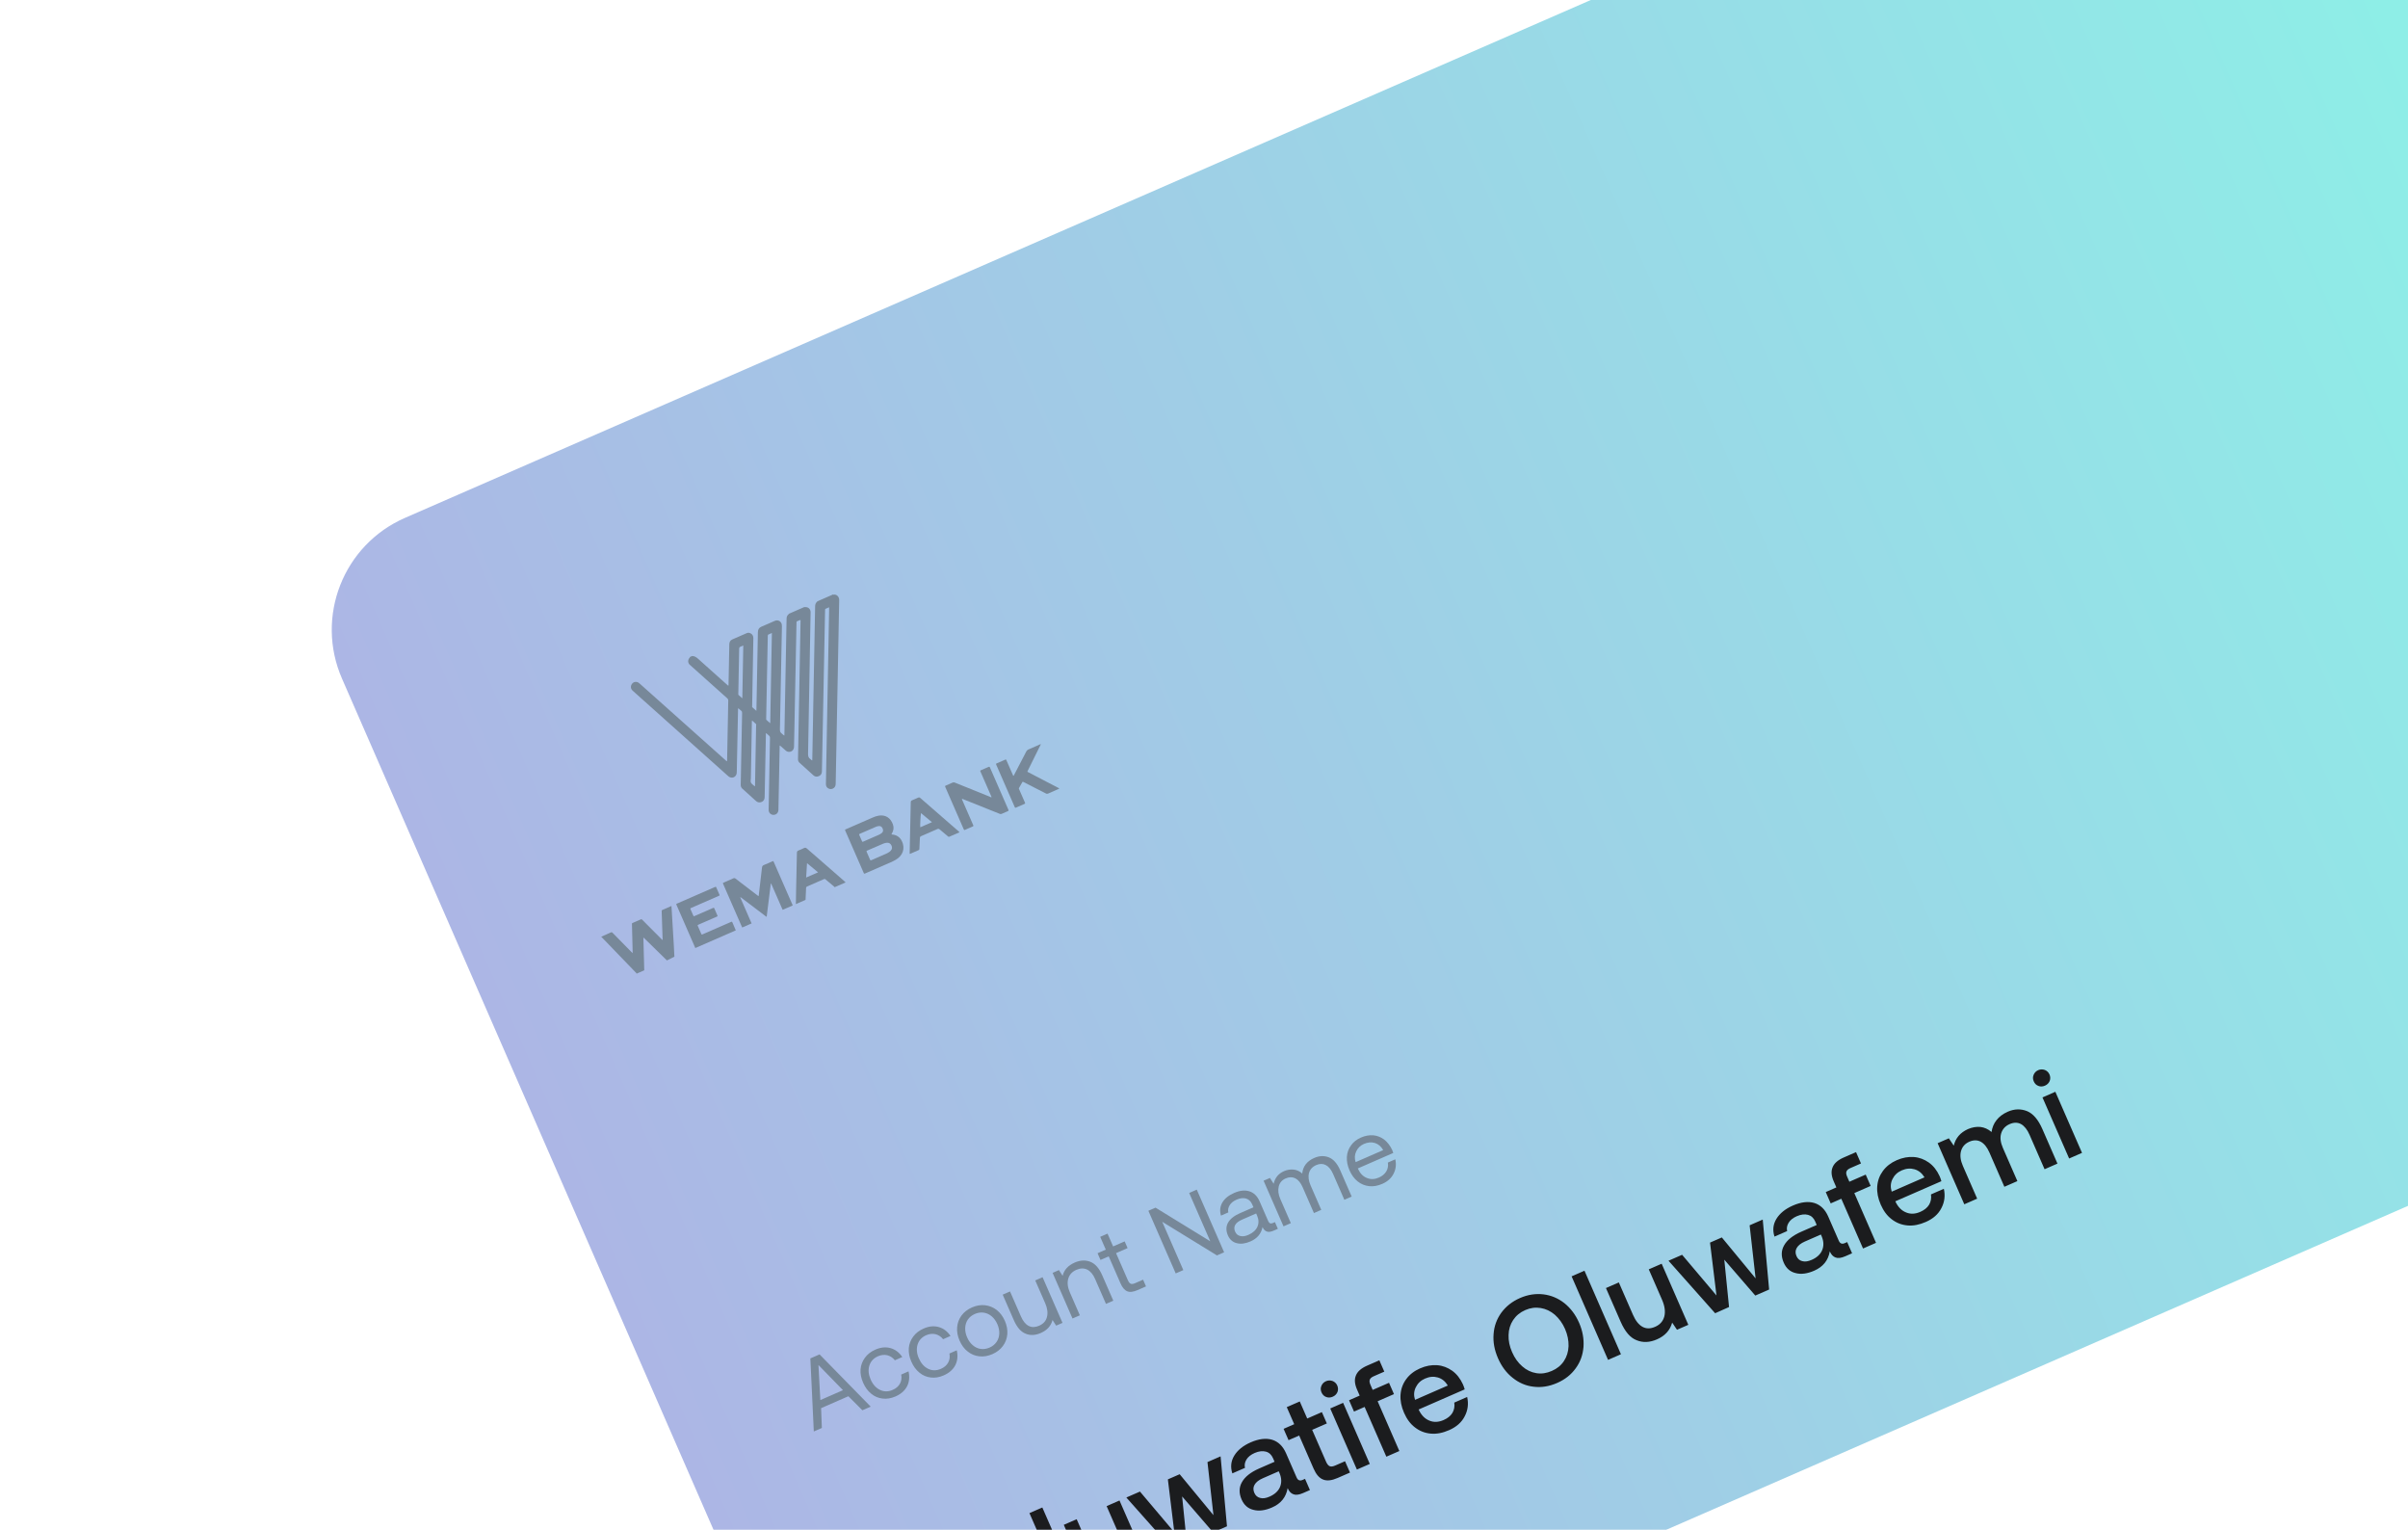 <svg width="296" height="188" viewBox="0 0 296 188" fill="none" xmlns="http://www.w3.org/2000/svg">
<g filter="url(#filter0_d_2668_5296)">
<g clip-path="url(#clip0_2668_5296)">
<rect x="36.036" y="69.643" width="334" height="176" rx="15" transform="rotate(-23.586 36.036 69.643)" fill="url(#paint0_linear_2668_5296)"/>
<path d="M112.545 192.056L108.776 193.702L113.258 203.966L117.158 202.263C118.375 201.732 119.205 201.073 119.641 200.271C120.083 199.485 120.113 198.634 119.722 197.739C119.133 196.39 118.004 195.923 116.364 196.325C116.922 195.924 117.276 195.455 117.426 194.918C117.575 194.382 117.527 193.792 117.258 193.176C116.893 192.34 116.283 191.821 115.462 191.621C114.641 191.42 113.659 191.57 112.545 192.056ZM112.364 197.32L111.077 194.373L113.203 193.445C113.775 193.195 114.273 193.135 114.71 193.258C115.148 193.381 115.463 193.663 115.662 194.117C115.867 194.586 115.859 195.009 115.652 195.414C115.444 195.818 115.062 196.142 114.49 196.392L112.364 197.32ZM114.323 201.807L112.972 198.713L115.201 197.74C115.846 197.459 116.423 197.381 116.905 197.485C117.379 197.61 117.736 197.908 117.953 198.407C118.165 198.89 118.141 199.355 117.904 199.772C117.667 200.19 117.212 200.546 116.552 200.834L114.323 201.807ZM123.749 198.932C124.476 198.998 125.2 198.857 125.962 198.524C126.71 198.197 127.306 197.762 127.752 197.184C128.197 196.605 128.445 195.973 128.512 195.246C128.578 194.518 128.445 193.773 128.112 193.011C127.786 192.263 127.336 191.674 126.758 191.228C126.179 190.782 125.541 190.52 124.813 190.453C124.086 190.387 123.356 190.514 122.608 190.84C121.845 191.173 121.256 191.622 120.81 192.201C120.364 192.78 120.123 193.426 120.056 194.154C119.99 194.881 120.131 195.605 120.458 196.353C120.791 197.115 121.232 197.726 121.811 198.172C122.389 198.617 123.021 198.865 123.749 198.932ZM126.671 195.788C126.465 196.436 126.033 196.887 125.373 197.175C124.699 197.469 124.075 197.48 123.474 197.183C122.859 196.893 122.406 196.375 122.086 195.642C121.765 194.909 121.7 194.239 121.906 193.591C122.097 192.949 122.522 192.484 123.197 192.189C123.857 191.901 124.487 191.905 125.102 192.195C125.718 192.485 126.179 192.982 126.499 193.715C126.819 194.448 126.877 195.139 126.671 195.788ZM126.543 185.944L131.025 196.209L132.608 195.517L128.127 185.253L126.543 185.944ZM137.613 184.393L136.03 185.085L137.656 188.809C137.995 189.586 138.088 190.279 137.943 190.866C137.783 191.46 137.41 191.885 136.808 192.147C136.222 192.403 135.713 192.398 135.254 192.145C134.794 191.892 134.404 191.399 134.084 190.666L132.349 186.692L130.765 187.383L132.571 191.518C133.102 192.735 133.75 193.5 134.544 193.799C135.33 194.119 136.164 194.07 137.044 193.686C138.011 193.263 138.641 192.586 138.906 191.633L139.498 192.509L140.891 191.901L137.613 184.393ZM138.455 184.026L144.188 190.479L145.898 189.715L145.312 183.895L149.123 188.307L150.824 187.564L150.039 178.968L148.426 179.672L149.162 186.195L145.01 181.164L143.558 181.798L144.352 188.295L140.127 183.296L138.455 184.026ZM160.419 181.734L160.111 181.868C159.774 182.016 159.536 181.91 159.382 181.558L158.089 178.596C157.705 177.716 157.132 177.164 156.384 176.931C155.622 176.705 154.743 176.81 153.745 177.245C152.792 177.661 152.126 178.214 151.719 178.881C151.311 179.548 151.23 180.281 151.483 181.061L153.038 180.383C152.955 180.034 153.016 179.694 153.22 179.36C153.423 179.027 153.76 178.758 154.229 178.553C154.742 178.329 155.211 178.282 155.606 178.388C156.002 178.495 156.296 178.768 156.475 179.179L156.674 179.633L154.782 180.459C153.726 180.92 153.03 181.486 152.667 182.133C152.289 182.787 152.288 183.503 152.621 184.266C152.922 184.955 153.408 185.389 154.087 185.546C154.759 185.724 155.516 185.62 156.367 185.249C157.452 184.775 158.088 183.991 158.282 182.877C158.455 183.273 158.685 183.521 158.995 183.63C159.29 183.746 159.686 183.695 160.185 183.477L161.021 183.112L160.419 181.734ZM157.186 180.806L157.301 181.07C157.542 181.663 157.557 182.216 157.344 182.728C157.131 183.239 156.694 183.64 156.049 183.921C155.609 184.113 155.234 184.173 154.895 184.076C154.562 183.994 154.33 183.782 154.189 183.459C154.029 183.092 154.039 182.756 154.22 182.45C154.4 182.144 154.722 181.882 155.221 181.664L157.186 180.806ZM159.698 176.41L161.477 180.486C161.785 181.19 162.17 181.633 162.634 181.815C163.103 182.011 163.702 181.942 164.42 181.628L165.945 180.962L165.337 179.569L164.135 180.094C163.841 180.222 163.625 180.247 163.457 180.181C163.288 180.115 163.133 179.92 163.005 179.627L161.296 175.712L163.1 174.925L162.491 173.532L160.688 174.319L159.772 172.222L158.174 172.92L159.089 175.017L157.784 175.587L158.393 176.98L159.698 176.41ZM163.807 169.71C163.54 169.617 163.261 169.617 162.997 169.732C162.718 169.854 162.528 170.059 162.429 170.311C162.315 170.571 162.33 170.844 162.445 171.108C162.567 171.386 162.757 171.582 163.024 171.675C163.277 171.774 163.55 171.76 163.829 171.638C164.093 171.523 164.289 171.333 164.403 171.073C164.502 170.821 164.502 170.541 164.381 170.262C164.265 169.999 164.06 169.809 163.807 169.71ZM163.517 173.084L166.795 180.591L168.379 179.9L165.101 172.392L163.517 173.084ZM167.137 171.503L165.832 172.073L166.44 173.466L167.745 172.896L170.415 179.011L172.013 178.313L169.344 172.198L171.352 171.321L170.744 169.928L168.735 170.805L168.46 170.175C168.351 169.926 168.312 169.716 168.378 169.547C168.444 169.379 168.595 169.243 168.859 169.128L170.164 168.558L169.555 167.165L168.03 167.831C167.312 168.145 166.861 168.551 166.671 169.036C166.466 169.526 166.523 170.095 166.811 170.755L167.137 171.503ZM172.159 171.388C172.107 172.109 172.255 172.848 172.588 173.61C172.921 174.373 173.362 174.983 173.934 175.414C174.513 175.86 175.145 176.108 175.872 176.174C176.6 176.241 177.338 176.093 178.13 175.747C179.024 175.357 179.67 174.795 180.053 174.034C180.443 173.288 180.535 172.497 180.348 171.671L178.765 172.362C178.833 172.839 178.754 173.257 178.534 173.633C178.299 174.015 177.933 174.297 177.449 174.508C176.833 174.777 176.252 174.804 175.719 174.583C175.171 174.368 174.742 173.944 174.424 173.297L174.386 173.209L180.046 170.738C179.985 170.52 179.917 170.323 179.827 170.118C179.499 169.406 179.062 168.845 178.503 168.444C177.95 168.057 177.339 167.817 176.654 167.767C175.968 167.717 175.274 167.846 174.555 168.16C173.837 168.473 173.277 168.91 172.86 169.476C172.444 170.042 172.211 170.667 172.159 171.388ZM177.971 170.265L173.939 172.025C173.767 171.472 173.793 170.972 174.033 170.483C174.274 169.994 174.643 169.64 175.171 169.41C175.728 169.166 176.253 169.129 176.754 169.277C177.255 169.425 177.661 169.754 177.971 170.265ZM194.65 165.514C194.715 164.543 194.545 163.552 194.109 162.555C193.674 161.558 193.063 160.76 192.307 160.147C191.536 159.541 190.681 159.181 189.72 159.06C188.765 158.953 187.812 159.089 186.845 159.512C185.877 159.934 185.114 160.547 184.544 161.32C183.98 162.107 183.662 162.979 183.597 163.95C183.518 164.928 183.703 165.912 184.138 166.909C184.574 167.906 185.169 168.711 185.94 169.317C186.697 169.929 187.558 170.304 188.513 170.411C189.474 170.532 190.435 170.375 191.403 169.952C192.371 169.53 193.125 168.938 193.689 168.151C194.26 167.378 194.571 166.491 194.65 165.514ZM187.124 167.91C186.596 167.459 186.182 166.872 185.868 166.153C185.561 165.449 185.411 164.747 185.44 164.053C185.455 163.366 185.644 162.76 186.001 162.219C186.359 161.679 186.846 161.275 187.491 160.993C188.122 160.718 188.749 160.636 189.389 160.741C190.028 160.845 190.601 161.119 191.13 161.569C191.643 162.026 192.072 162.607 192.379 163.311C192.693 164.029 192.828 164.738 192.813 165.426C192.785 166.119 192.595 166.725 192.238 167.266C191.88 167.806 191.387 168.196 190.756 168.471C190.111 168.753 189.49 168.849 188.85 168.745C188.211 168.64 187.638 168.366 187.124 167.91ZM193.187 156.848L197.668 167.112L199.252 166.42L194.77 156.156L193.187 156.848ZM204.257 155.297L202.673 155.988L204.299 159.712C204.639 160.49 204.732 161.182 204.586 161.769C204.427 162.363 204.053 162.788 203.452 163.05C202.866 163.306 202.357 163.301 201.897 163.048C201.438 162.795 201.048 162.302 200.728 161.569L198.993 157.595L197.409 158.286L199.215 162.421C199.746 163.638 200.394 164.403 201.188 164.702C201.974 165.023 202.808 164.973 203.687 164.589C204.655 164.166 205.285 163.49 205.55 162.536L206.142 163.412L207.535 162.804L204.257 155.297ZM205.099 154.929L210.832 161.382L212.541 160.618L211.956 154.798L215.767 159.21L217.468 158.467L216.683 149.871L215.07 150.575L215.805 157.098L211.654 152.067L210.202 152.701L210.996 159.198L206.771 154.199L205.099 154.929ZM227.063 152.637L226.755 152.771C226.418 152.919 226.179 152.813 226.026 152.461L224.733 149.499C224.348 148.619 223.775 148.067 223.028 147.834C222.266 147.608 221.386 147.713 220.389 148.148C219.436 148.564 218.77 149.117 218.362 149.784C217.955 150.451 217.874 151.184 218.127 151.964L219.681 151.286C219.599 150.937 219.66 150.597 219.864 150.263C220.067 149.93 220.404 149.661 220.873 149.456C221.386 149.232 221.854 149.185 222.25 149.291C222.646 149.398 222.94 149.671 223.119 150.082L223.317 150.536L221.426 151.362C220.37 151.823 219.674 152.389 219.311 153.036C218.933 153.69 218.931 154.406 219.264 155.169C219.565 155.858 220.051 156.292 220.731 156.449C221.402 156.627 222.16 156.523 223.011 156.152C224.096 155.678 224.731 154.895 224.925 153.78C225.098 154.176 225.329 154.424 225.639 154.533C225.933 154.649 226.33 154.598 226.829 154.38L227.665 154.015L227.063 152.637ZM223.829 151.709L223.945 151.973C224.186 152.566 224.2 153.119 223.987 153.631C223.774 154.143 223.338 154.543 222.693 154.824C222.253 155.016 221.877 155.076 221.538 154.979C221.206 154.897 220.973 154.685 220.832 154.362C220.672 153.995 220.683 153.659 220.863 153.353C221.044 153.048 221.366 152.785 221.865 152.567L223.829 151.709ZM225.733 145.92L224.428 146.49L225.036 147.883L226.341 147.313L229.011 153.427L230.609 152.73L227.94 146.615L229.949 145.738L229.34 144.345L227.331 145.222L227.056 144.592C226.947 144.342 226.908 144.132 226.974 143.964C227.04 143.795 227.191 143.66 227.455 143.545L228.76 142.975L228.151 141.582L226.626 142.248C225.908 142.561 225.457 142.968 225.267 143.452C225.062 143.943 225.119 144.512 225.407 145.172L225.733 145.92ZM230.755 145.805C230.703 146.526 230.851 147.264 231.184 148.027C231.517 148.789 231.958 149.4 232.53 149.831C233.109 150.277 233.741 150.524 234.468 150.591C235.196 150.657 235.934 150.51 236.726 150.164C237.621 149.773 238.266 149.212 238.649 148.451C239.039 147.705 239.131 146.914 238.944 146.088L237.361 146.779C237.429 147.256 237.35 147.674 237.13 148.05C236.895 148.432 236.529 148.713 236.045 148.925C235.43 149.194 234.848 149.221 234.315 148.999C233.767 148.785 233.338 148.361 233.02 147.714L232.982 147.626L238.642 145.155C238.582 144.937 238.513 144.74 238.423 144.534C238.095 143.822 237.658 143.262 237.099 142.861C236.546 142.473 235.935 142.234 235.25 142.184C234.564 142.134 233.87 142.263 233.151 142.576C232.433 142.89 231.873 143.327 231.456 143.892C231.04 144.458 230.807 145.084 230.755 145.805ZM236.567 144.681L232.535 146.442C232.363 145.889 232.389 145.388 232.629 144.899C232.87 144.41 233.239 144.057 233.767 143.826C234.324 143.583 234.849 143.546 235.35 143.694C235.851 143.842 236.257 144.171 236.567 144.681ZM249.169 136.543C248.41 136.246 247.629 136.255 246.808 136.614C246.192 136.883 245.736 137.239 245.413 137.659C245.076 138.086 244.886 138.57 244.808 139.111C244.389 138.752 243.934 138.549 243.436 138.488C242.929 138.447 242.423 138.528 241.895 138.759C240.963 139.183 240.384 139.855 240.163 140.789L239.558 139.884L238.18 140.486L241.458 147.993L243.041 147.302L241.287 143.284C240.993 142.609 240.909 142.018 241.052 141.466C241.202 140.929 241.538 140.538 242.08 140.302C242.593 140.078 243.066 140.081 243.477 140.303C243.889 140.525 244.253 140.959 244.541 141.619L246.385 145.842L247.983 145.144L246.21 141.083C245.915 140.408 245.831 139.816 245.987 139.294C246.144 138.772 246.479 138.381 247.036 138.138C247.55 137.914 248.022 137.917 248.434 138.139C248.851 138.375 249.201 138.816 249.482 139.462L251.326 143.685L252.91 142.993L251.06 138.755C250.548 137.582 249.912 136.847 249.169 136.543ZM251.358 131.485C251.09 131.392 250.811 131.392 250.547 131.507C250.268 131.629 250.079 131.834 249.98 132.087C249.866 132.346 249.88 132.619 249.995 132.883C250.117 133.161 250.307 133.357 250.575 133.45C250.828 133.549 251.101 133.535 251.379 133.413C251.643 133.298 251.839 133.108 251.953 132.848C252.052 132.596 252.053 132.316 251.931 132.038C251.816 131.774 251.611 131.584 251.358 131.485ZM251.068 134.859L254.346 142.366L255.929 141.675L252.651 134.167L251.068 134.859Z" fill="#1B1C1E"/>
<path d="M100.036 175.913L101.026 175.481L100.932 173.047L104.286 171.582L106.008 173.306L107.031 172.859L100.744 166.438L99.611 166.933L100.036 175.913ZM100.839 172.053L100.606 167.742L103.621 170.838L100.839 172.053ZM111.5 170.358C111.775 169.819 111.834 169.204 111.681 168.524L110.78 168.918C110.855 169.33 110.809 169.704 110.625 170.033C110.435 170.378 110.137 170.625 109.73 170.803C109.191 171.038 108.67 171.043 108.172 170.803C107.674 170.562 107.288 170.128 107.019 169.512C106.755 168.907 106.704 168.34 106.866 167.811C107.033 167.293 107.386 166.903 107.925 166.668C108.321 166.495 108.699 166.461 109.076 166.545C109.447 166.645 109.759 166.849 110 167.163L110.913 166.764C110.534 166.196 110.048 165.833 109.466 165.668C108.883 165.503 108.267 165.563 107.607 165.851C107.058 166.091 106.637 166.418 106.325 166.843C106.013 167.267 105.827 167.741 105.783 168.271C105.744 168.811 105.851 169.354 106.095 169.915C106.345 170.487 106.671 170.934 107.094 171.273C107.506 171.617 107.969 171.808 108.493 171.867C109.005 171.931 109.531 171.846 110.081 171.606C110.741 171.318 111.214 170.902 111.5 170.358ZM117.428 167.769C117.704 167.23 117.762 166.615 117.61 165.936L116.708 166.329C116.783 166.742 116.737 167.115 116.553 167.444C116.363 167.789 116.066 168.037 115.659 168.215C115.12 168.45 114.598 168.455 114.1 168.214C113.602 167.973 113.216 167.539 112.948 166.924C112.683 166.319 112.632 165.752 112.794 165.223C112.961 164.705 113.314 164.315 113.853 164.08C114.249 163.907 114.627 163.873 115.004 163.957C115.375 164.057 115.687 164.261 115.929 164.575L116.841 164.176C116.463 163.608 115.976 163.244 115.394 163.08C114.811 162.915 114.196 162.974 113.536 163.262C112.986 163.502 112.566 163.83 112.254 164.254C111.941 164.679 111.755 165.153 111.712 165.682C111.673 166.223 111.779 166.766 112.024 167.327C112.273 167.899 112.6 168.346 113.023 168.685C113.435 169.029 113.898 169.219 114.421 169.279C114.934 169.343 115.459 169.258 116.009 169.017C116.669 168.729 117.142 168.313 117.428 167.769ZM120.382 166.676C120.906 166.736 121.443 166.645 121.993 166.405C122.531 166.17 122.962 165.838 123.275 165.413C123.587 164.989 123.773 164.515 123.823 163.969C123.866 163.44 123.771 162.892 123.522 162.32C123.277 161.759 122.94 161.317 122.517 160.978C122.088 160.655 121.609 160.458 121.085 160.398C120.562 160.339 120.025 160.429 119.486 160.664C118.936 160.905 118.505 161.237 118.193 161.661C117.881 162.086 117.7 162.571 117.656 163.1C117.606 163.646 117.712 164.189 117.957 164.75C118.207 165.321 118.533 165.768 118.962 166.092C119.385 166.431 119.859 166.617 120.382 166.676ZM122.495 164.916C122.285 165.217 122.005 165.444 121.642 165.602C121.268 165.766 120.911 165.817 120.548 165.766C120.185 165.715 119.871 165.564 119.577 165.312C119.289 165.071 119.054 164.742 118.881 164.346C118.708 163.95 118.631 163.565 118.646 163.179C118.665 162.804 118.764 162.459 118.973 162.159C119.182 161.858 119.463 161.631 119.837 161.467C120.2 161.309 120.557 161.258 120.92 161.309C121.282 161.36 121.613 161.517 121.901 161.757C122.194 162.009 122.425 162.327 122.598 162.723C122.771 163.119 122.852 163.516 122.833 163.891C122.818 164.277 122.704 164.615 122.495 164.916ZM128.159 156.956L127.257 157.35L128.482 160.154C128.76 160.792 128.822 161.354 128.695 161.842C128.572 162.341 128.242 162.694 127.736 162.915C127.263 163.122 126.838 163.137 126.451 162.94C126.063 162.742 125.75 162.355 125.496 161.772L124.156 158.704L123.254 159.098L124.618 162.221C125.002 163.101 125.483 163.663 126.068 163.893C126.646 164.138 127.272 164.1 127.943 163.807C128.712 163.471 129.191 162.948 129.38 162.211L129.827 162.906L130.608 162.565L128.159 156.956ZM134.017 155.054C133.421 154.829 132.791 154.855 132.109 155.153C131.295 155.508 130.8 156.052 130.622 156.785L130.169 156.079L129.389 156.42L131.837 162.028L132.739 161.635L131.515 158.83C131.241 158.203 131.168 157.646 131.313 157.138C131.451 156.645 131.787 156.276 132.315 156.045C132.799 155.834 133.24 155.825 133.639 156.017C134.037 156.21 134.361 156.592 134.611 157.164L135.95 160.232L136.852 159.839L135.489 156.715C135.104 155.836 134.617 155.289 134.017 155.054ZM136.287 154.39L137.737 157.711C137.958 158.217 138.231 158.543 138.552 158.678C138.878 158.823 139.311 158.765 139.839 158.535L140.872 158.084L140.512 157.259L139.533 157.686C139.303 157.787 139.118 157.815 138.987 157.754C138.856 157.694 138.74 157.548 138.634 157.306L137.189 153.996L138.608 153.376L138.248 152.552L136.829 153.171L136.142 151.598L135.241 151.992L135.927 153.565L134.915 154.007L135.275 154.831L136.287 154.39ZM144.524 156.489L145.459 156.081L142.866 150.142L149.594 154.276L150.474 153.892L147.113 146.193L146.178 146.601L148.771 152.54L142.043 148.407L141.163 148.791L144.524 156.489ZM156.72 150.182L156.446 150.302C156.193 150.413 156.014 150.333 155.894 150.059L154.838 147.639C154.554 146.99 154.14 146.582 153.591 146.403C153.041 146.224 152.415 146.288 151.7 146.6C151.018 146.898 150.535 147.292 150.252 147.782C149.968 148.272 149.914 148.807 150.088 149.386L150.989 148.992C150.92 148.682 150.978 148.395 151.154 148.108C151.33 147.822 151.61 147.595 152.006 147.422C152.446 147.23 152.835 147.191 153.163 147.283C153.497 147.387 153.753 147.615 153.912 147.978L154.08 148.363L152.43 149.083C151.693 149.405 151.2 149.804 150.945 150.268C150.694 150.744 150.694 151.255 150.939 151.816C151.16 152.322 151.525 152.647 152.023 152.77C152.527 152.903 153.095 152.826 153.722 152.552C154.536 152.197 155.028 151.615 155.195 150.796C155.319 151.082 155.503 151.263 155.72 151.339C155.941 151.426 156.223 151.381 156.586 151.223L157.081 151.007L156.72 150.182ZM154.411 149.122L154.531 149.396C154.743 149.88 154.746 150.337 154.563 150.758C154.368 151.183 154.002 151.513 153.452 151.753C153.078 151.916 152.748 151.969 152.451 151.889C152.159 151.82 151.953 151.648 151.828 151.362C151.559 150.747 151.838 150.245 152.674 149.88L154.411 149.122ZM163.342 142.224C162.773 142.001 162.181 142.024 161.554 142.297C160.652 142.691 160.162 143.337 160.073 144.214C159.765 143.929 159.408 143.771 159.024 143.73C158.639 143.688 158.233 143.748 157.837 143.92C157.144 144.223 156.719 144.749 156.563 145.472L156.106 144.755L155.325 145.096L157.774 150.704L158.676 150.311L157.384 147.352C157.139 146.791 157.074 146.283 157.185 145.816C157.295 145.349 157.581 145.014 158.043 144.812C158.472 144.625 158.864 144.624 159.231 144.804C159.587 144.989 159.89 145.355 160.125 145.893L161.513 149.072L162.415 148.678L161.104 145.676C160.854 145.104 160.789 144.595 160.909 144.15C161.029 143.705 161.331 143.377 161.804 143.17C162.222 142.988 162.614 142.987 162.97 143.172C163.326 143.357 163.629 143.722 163.865 144.261L165.252 147.439L166.154 147.045L164.742 143.812C164.377 142.976 163.911 142.447 163.342 142.224ZM165.561 142.172C165.533 142.708 165.639 143.251 165.888 143.822C166.138 144.394 166.464 144.841 166.887 145.18C167.31 145.519 167.784 145.705 168.308 145.765C168.831 145.824 169.363 145.723 169.924 145.478C170.562 145.2 171.024 144.788 171.305 144.233C171.587 143.678 171.655 143.085 171.516 142.466L170.603 142.864C170.662 143.27 170.6 143.638 170.401 143.961C170.201 144.283 169.903 144.531 169.508 144.704C168.98 144.935 168.49 144.952 168.027 144.761C167.553 144.575 167.196 144.208 166.945 143.662L166.911 143.586L171.266 141.684C171.2 141.503 171.158 141.378 171.12 141.29C170.863 140.76 170.535 140.34 170.138 140.029C169.734 139.734 169.291 139.561 168.8 139.514C168.312 139.478 167.803 139.569 167.297 139.79C166.769 140.021 166.36 140.343 166.069 140.758C165.768 141.178 165.593 141.647 165.561 142.172ZM170.027 141.335L166.64 142.814C166.491 142.355 166.509 141.915 166.714 141.485C166.913 141.071 167.224 140.764 167.653 140.577C168.126 140.371 168.58 140.33 169.003 140.459C169.426 140.589 169.776 140.881 170.027 141.335Z" fill="#778899"/>
<g clip-path="url(#clip1_2668_5296)">
<path d="M101.029 94.845C101.034 94.792 101.033 94.74 101.035 94.687L101.412 75.415C101.415 75.257 101.42 75.1 101.422 74.943C101.423 74.889 101.426 74.84 101.487 74.814C101.623 74.755 101.759 74.695 101.914 74.628C101.916 74.725 101.922 74.795 101.919 74.866C101.792 81.756 101.666 88.645 101.539 95.534C101.534 95.809 101.525 96.084 101.525 96.359C101.525 96.601 101.624 96.793 101.847 96.901C101.946 96.954 102.059 96.977 102.171 96.968C102.282 96.958 102.389 96.917 102.478 96.848C102.679 96.708 102.722 96.507 102.726 96.282C102.857 89.417 102.988 82.554 103.118 75.692C103.13 75.037 103.136 74.384 103.157 73.728C103.167 73.364 102.867 72.991 102.435 73.082L102.42 73.045L100.437 73.911C100.441 73.916 100.444 73.921 100.446 73.927C100.448 73.934 100.449 73.94 100.448 73.946C100.253 74.088 100.206 74.29 100.198 74.514C100.183 75.281 100.169 76.047 100.154 76.813C100.056 82.275 99.955 87.736 99.852 93.196C99.85 93.275 99.847 93.353 99.845 93.444C99.738 93.425 99.697 93.335 99.624 93.29C99.376 93.136 99.324 92.917 99.33 92.629C99.438 87.011 99.539 81.393 99.632 75.775C99.635 75.599 99.64 75.422 99.643 75.247C99.647 74.829 99.327 74.552 98.912 74.613C98.905 74.604 98.897 74.596 98.887 74.59L96.943 75.438C96.951 75.448 96.955 75.461 96.953 75.474C96.758 75.611 96.693 75.808 96.689 76.036C96.673 76.913 96.656 77.791 96.639 78.668L96.422 90.22C96.421 90.272 96.419 90.324 96.416 90.392C96.285 90.337 96.212 90.225 96.109 90.155C95.918 90.025 95.866 89.857 95.871 89.624C95.959 85.413 96.041 81.203 96.117 76.992C96.121 76.813 96.107 76.641 95.995 76.488C95.926 76.387 95.827 76.311 95.712 76.27C95.598 76.228 95.473 76.224 95.355 76.257C95.286 76.278 95.219 76.304 95.153 76.334C94.649 76.555 94.148 76.784 93.638 76.991C93.307 77.125 93.167 77.353 93.162 77.701C93.122 80.024 93.078 82.349 93.03 84.674C93.015 85.499 92.999 86.324 92.984 87.149C92.983 87.207 92.977 87.266 92.972 87.354C92.8 87.2 92.648 87.061 92.49 86.923C92.431 86.87 92.457 86.8 92.459 86.741C92.469 86.053 92.48 85.365 92.493 84.677C92.53 82.595 92.567 80.513 92.604 78.43C92.61 78.143 92.474 77.921 92.233 77.815C92.164 77.782 92.09 77.764 92.014 77.762C91.939 77.76 91.863 77.774 91.793 77.804C91.198 78.064 90.601 78.318 90.009 78.583C89.753 78.695 89.653 78.918 89.648 79.188L89.619 80.74C89.598 81.86 89.577 82.978 89.554 84.096C89.553 84.153 89.569 84.214 89.524 84.275L88.658 83.505C87.716 82.664 86.769 81.825 85.832 80.977C85.614 80.777 85.389 80.616 85.08 80.618L84.828 80.728C84.808 80.807 84.736 80.85 84.696 80.916C84.569 81.132 84.552 81.348 84.681 81.568C84.734 81.643 84.797 81.71 84.87 81.765C86.374 83.11 87.877 84.455 89.381 85.799C89.427 85.834 89.463 85.88 89.487 85.932C89.512 85.984 89.523 86.042 89.519 86.1C89.469 88.535 89.422 90.97 89.379 93.404C89.385 93.456 89.377 93.508 89.358 93.556C89.286 93.516 89.222 93.465 89.166 93.404C85.672 90.287 82.178 87.169 78.684 84.051C78.627 83.996 78.566 83.947 78.501 83.902C78.229 83.728 77.893 83.775 77.705 84.014C77.485 84.291 77.504 84.626 77.755 84.863C77.799 84.904 77.844 84.942 77.887 84.982L89.429 95.302C89.477 95.348 89.528 95.391 89.58 95.432C89.972 95.719 90.478 95.51 90.555 95.033C90.566 94.942 90.571 94.851 90.569 94.759L90.72 87.254C90.714 87.179 90.72 87.104 90.738 87.032C90.875 87.115 90.974 87.24 91.099 87.332C91.201 87.407 91.225 87.499 91.222 87.62C91.205 88.262 91.193 88.905 91.184 89.546C91.14 91.844 91.096 94.143 91.052 96.442C91.047 96.534 91.063 96.626 91.099 96.71C91.135 96.794 91.191 96.869 91.261 96.929C91.351 97.006 91.438 97.085 91.526 97.164C91.987 97.581 92.45 97.997 92.909 98.417C93.064 98.558 93.236 98.632 93.447 98.598C93.785 98.543 93.984 98.313 93.993 97.958C94.01 97.218 94.023 96.478 94.038 95.738C94.072 93.918 94.108 92.097 94.145 90.277C94.146 90.218 94.127 90.154 94.179 90.093C94.294 90.196 94.395 90.299 94.51 90.385C94.624 90.472 94.651 90.568 94.649 90.704C94.593 93.591 94.539 96.478 94.488 99.366C94.486 99.438 94.482 99.51 94.488 99.582C94.492 99.666 94.515 99.748 94.554 99.822C94.593 99.897 94.647 99.962 94.713 100.014C94.78 100.066 94.856 100.102 94.938 100.122C95.02 100.142 95.105 100.143 95.188 100.127C95.484 100.08 95.679 99.847 95.687 99.516C95.704 98.756 95.719 97.996 95.73 97.237C95.765 95.43 95.8 93.623 95.836 91.815C95.838 91.749 95.814 91.675 95.874 91.611C95.958 91.684 96.037 91.754 96.115 91.823C96.276 91.966 96.434 92.116 96.601 92.252C96.685 92.326 96.789 92.375 96.9 92.393C97.011 92.41 97.125 92.396 97.229 92.353C97.459 92.262 97.566 92.074 97.6 91.837C97.607 91.765 97.61 91.693 97.609 91.621L97.888 77.512C97.894 77.178 97.901 76.844 97.908 76.51C97.91 76.444 97.9 76.376 97.982 76.347C98.115 76.295 98.24 76.22 98.383 76.185C98.43 76.278 98.406 76.371 98.404 76.459C98.323 80.939 98.241 85.418 98.157 89.897C98.136 91.023 98.115 92.15 98.094 93.276C98.087 93.358 98.099 93.44 98.128 93.517C98.157 93.594 98.203 93.663 98.263 93.72C98.841 94.244 99.419 94.766 99.998 95.287C100.195 95.463 100.421 95.479 100.659 95.377C100.766 95.334 100.858 95.261 100.924 95.166C100.99 95.072 101.027 94.96 101.029 94.845ZM90.756 85.229C90.766 84.628 90.778 84.026 90.791 83.423C90.816 82.193 90.844 80.962 90.862 79.731C90.862 79.583 90.909 79.504 91.048 79.462C91.157 79.421 91.264 79.374 91.368 79.322L91.248 85.816C91.073 85.66 90.934 85.535 90.793 85.412C90.734 85.36 90.757 85.291 90.758 85.228L90.756 85.229ZM92.944 89.15C92.928 90.015 92.912 90.878 92.896 91.741C92.869 93.278 92.841 94.817 92.814 96.356C92.812 96.44 92.809 96.523 92.807 96.632C92.789 96.625 92.772 96.616 92.756 96.607C92.606 96.471 92.412 96.359 92.318 96.192C92.23 96.034 92.298 95.82 92.301 95.631C92.34 93.345 92.38 91.06 92.422 88.776C92.414 88.696 92.424 88.616 92.45 88.54C92.611 88.684 92.769 88.821 92.919 88.961C92.974 89.013 92.95 89.085 92.946 89.149L92.944 89.15ZM94.68 88.879C94.508 88.728 94.373 88.605 94.234 88.485C94.16 88.422 94.18 88.342 94.181 88.266C94.194 87.525 94.209 86.785 94.225 86.045C94.276 83.439 94.327 80.833 94.377 78.227C94.379 78.181 94.382 78.135 94.383 78.088C94.381 78.062 94.388 78.037 94.402 78.016C94.417 77.995 94.438 77.979 94.463 77.971C94.594 77.914 94.725 77.857 94.883 77.788L94.68 88.879Z" fill="#778899"/>
<path d="M82.538 111.334L82.824 116.095L82.899 117.562C82.901 117.581 81.969 118.029 81.969 118.029C81.956 118.007 81.94 117.987 81.923 117.968C81.011 117.075 80.099 116.182 79.186 115.29C79.159 115.264 79.137 115.229 79.092 115.238C79.09 115.251 79.088 115.265 79.088 115.278L79.194 119.241L78.259 119.649C78.241 119.573 78.175 119.534 78.126 119.483C77.585 118.921 77.043 118.361 76.502 117.802C75.763 117.034 75.023 116.267 74.284 115.501L74.274 115.491L73.96 115.168L73.906 115.111C74.304 114.938 74.703 114.763 75.097 114.58C75.202 114.534 75.25 114.578 75.313 114.644C75.899 115.242 76.487 115.839 77.075 116.436C77.295 116.658 77.514 116.881 77.764 117.134C77.765 117.043 77.766 116.989 77.766 116.937C77.738 115.841 77.711 114.747 77.685 113.654C77.68 113.423 77.651 113.472 77.87 113.372C78.144 113.252 78.419 113.132 78.698 113.011C78.857 112.941 78.858 112.941 78.983 113.064C79.75 113.833 80.517 114.603 81.283 115.373C81.328 115.419 81.377 115.463 81.449 115.531C81.448 115.443 81.452 115.388 81.447 115.335L81.338 112.058C81.331 111.861 81.331 111.86 81.504 111.785L82.538 111.334Z" fill="#778899"/>
<path d="M96.585 109.291C96.1 108.18 95.615 107.07 95.13 105.959C95.061 105.8 95.06 105.799 94.904 105.866C94.574 106.01 94.247 106.163 93.912 106.294C93.753 106.356 93.686 106.442 93.667 106.617C93.547 107.717 93.413 108.815 93.283 109.914C93.276 109.983 93.283 110.054 93.232 110.122C93.17 110.076 93.117 110.041 93.064 109.998C92.183 109.328 91.304 108.657 90.428 107.981C90.39 107.943 90.339 107.919 90.285 107.912C90.232 107.905 90.177 107.917 90.13 107.944C89.774 108.11 89.41 108.258 89.051 108.419C88.82 108.52 88.83 108.483 88.935 108.724C89.65 110.363 90.366 112.002 91.082 113.641C91.131 113.755 91.184 113.868 91.235 113.981L92.39 113.477L90.987 110.263C91.05 110.25 91.075 110.284 91.104 110.306C92.105 111.065 93.106 111.823 94.107 112.582C94.132 112.603 94.155 112.625 94.177 112.649C94.243 112.658 94.249 112.612 94.255 112.564L94.349 111.803C94.473 110.789 94.599 109.775 94.727 108.763C94.724 108.689 94.744 108.615 94.782 108.551L94.846 108.697C95.27 109.669 95.694 110.64 96.118 111.611C96.147 111.677 96.179 111.742 96.21 111.807L97.436 111.272C97.424 111.2 97.399 111.132 97.363 111.07C97.104 110.478 96.845 109.885 96.585 109.291Z" fill="#778899"/>
<path d="M89.753 113.34C88.642 113.825 87.531 114.31 86.42 114.795C86.251 114.869 86.25 114.869 86.179 114.708C86.053 114.42 85.927 114.131 85.801 113.843C85.733 113.687 85.733 113.687 85.889 113.616L85.978 113.577C86.681 113.271 87.384 112.964 88.087 112.657C88.225 112.596 88.227 112.595 88.169 112.459C88.056 112.201 87.943 111.943 87.83 111.685C87.757 111.516 87.763 111.531 87.602 111.6C87.18 111.781 86.761 111.967 86.341 112.15C86.028 112.287 85.716 112.423 85.406 112.559C85.272 112.617 85.268 112.615 85.207 112.477C85.102 112.237 84.997 111.997 84.892 111.756C84.838 111.632 84.84 111.628 84.969 111.572C85.377 111.394 85.785 111.215 86.194 111.037C86.908 110.725 87.623 110.413 88.338 110.1C88.475 110.041 88.477 110.04 88.417 109.9C88.307 109.648 88.197 109.396 88.087 109.144C87.998 108.941 88.027 108.941 87.808 109.037C86.318 109.687 84.829 110.337 83.34 110.987C83.071 111.105 83.094 111.059 83.206 111.314C83.961 113.043 84.716 114.773 85.471 116.503L90.446 114.331C90.32 114.042 90.201 113.751 90.076 113.463C89.961 113.211 90.003 113.234 89.753 113.34Z" fill="#778899"/>
<path d="M126.36 94.663C126.886 93.602 127.412 92.54 127.937 91.478L127.922 91.442C127.427 91.658 126.941 91.881 126.446 92.09C126.313 92.142 126.205 92.243 126.143 92.372C125.657 93.316 125.167 94.258 124.673 95.197C124.645 95.25 124.64 95.327 124.552 95.343L124.489 95.197C124.234 94.614 123.98 94.031 123.725 93.449C123.666 93.312 123.662 93.311 123.524 93.371C123.2 93.512 122.875 93.654 122.551 93.795C122.413 93.856 122.413 93.856 122.47 93.995C122.485 94.031 122.501 94.067 122.518 94.105L124.54 98.736C124.603 98.88 124.67 99.023 124.728 99.168C124.765 99.262 124.81 99.283 124.905 99.24C125.24 99.089 125.576 98.942 125.914 98.8C126.004 98.761 126.043 98.718 125.988 98.624C125.97 98.589 125.954 98.552 125.94 98.514C125.722 98.015 125.505 97.517 125.287 97.019C125.263 96.964 125.22 96.904 125.261 96.834C125.398 96.596 125.533 96.356 125.668 96.116C125.672 96.105 125.678 96.096 125.687 96.088C125.696 96.081 125.706 96.075 125.717 96.073C125.728 96.07 125.74 96.07 125.751 96.072C125.762 96.074 125.772 96.079 125.781 96.087C125.816 96.106 125.85 96.122 125.886 96.141C126.779 96.597 127.672 97.052 128.565 97.508C128.606 97.533 128.653 97.547 128.7 97.549C128.748 97.551 128.796 97.541 128.839 97.52C129.257 97.33 129.68 97.152 130.099 96.965C130.136 96.949 130.193 96.951 130.198 96.892C130.15 96.847 130.093 96.812 130.031 96.79C128.835 96.166 127.637 95.543 126.44 94.92C126.275 94.834 126.258 94.868 126.36 94.663Z" fill="#778899"/>
<path d="M103.333 107.886C101.95 106.684 100.569 105.481 99.19 104.277C99.06 104.163 98.962 104.147 98.813 104.224C98.603 104.331 98.387 104.426 98.165 104.507C98.017 104.562 97.962 104.641 97.959 104.806C97.933 106.33 97.895 107.853 97.861 109.378C97.85 109.952 97.839 110.529 97.832 111.103L99.021 110.584C99.044 110.093 99.07 109.603 99.088 109.114C99.092 109.008 99.145 108.968 99.23 108.931C99.747 108.706 100.263 108.48 100.78 108.254C100.949 108.181 101.117 108.107 101.285 108.034C101.313 108.018 101.346 108.011 101.378 108.015C101.41 108.019 101.44 108.033 101.463 108.056C101.828 108.364 102.196 108.669 102.563 108.977C102.576 108.992 102.585 109.01 102.592 109.029L103.926 108.447C103.928 108.38 103.873 108.362 103.836 108.329C103.67 108.18 103.501 108.032 103.333 107.886ZM99.095 107.838L99.202 106.072C99.673 106.464 100.108 106.826 100.56 107.202L99.095 107.838Z" fill="#778899"/>
<path d="M109.813 102.571C109.738 102.558 109.657 102.568 109.587 102.529C109.588 102.517 109.586 102.511 109.588 102.506C109.604 102.477 109.62 102.448 109.636 102.42C109.846 102.066 109.898 101.694 109.758 101.306C109.473 100.501 108.835 100.091 108.002 100.235C107.744 100.284 107.493 100.365 107.255 100.474C106.174 100.946 105.092 101.418 104.011 101.89C103.852 101.959 103.85 101.96 103.918 102.116C104.663 103.822 105.408 105.528 106.153 107.235C106.221 107.392 106.221 107.392 106.38 107.324L106.452 107.293C107.462 106.852 108.471 106.411 109.48 105.971C109.697 105.878 109.908 105.772 110.112 105.654C110.934 105.177 111.324 104.307 110.854 103.354C110.759 103.147 110.615 102.967 110.433 102.831C110.251 102.694 110.038 102.605 109.813 102.571ZM105.643 102.647C105.586 102.516 105.587 102.51 105.709 102.457C106.352 102.176 106.995 101.897 107.638 101.618C107.758 101.564 107.885 101.528 108.016 101.513C108.251 101.489 108.401 101.586 108.501 101.825C108.595 102.05 108.558 102.225 108.386 102.374C108.257 102.476 108.114 102.558 107.961 102.618C107.692 102.739 107.421 102.854 107.15 102.972C106.814 103.119 106.478 103.266 106.141 103.413C106.006 103.471 106.003 103.469 105.942 103.331C105.841 103.104 105.742 102.876 105.643 102.647ZM109.506 104.528C109.336 104.72 109.107 104.824 108.883 104.931C108.639 105.045 108.388 105.147 108.144 105.254C107.814 105.398 107.484 105.542 107.154 105.686C107.003 105.752 107.001 105.753 106.937 105.609C106.803 105.302 106.67 104.996 106.536 104.69C106.498 104.604 106.514 104.563 106.6 104.526C107.261 104.242 107.92 103.95 108.583 103.67C108.728 103.608 108.883 103.572 109.041 103.564C109.291 103.55 109.466 103.667 109.576 103.889C109.685 104.111 109.68 104.333 109.506 104.528Z" fill="#778899"/>
<path d="M121.509 94.248C121.228 94.376 120.944 94.494 120.662 94.618C120.455 94.708 120.462 94.684 120.556 94.898C120.975 95.859 121.395 96.82 121.814 97.781C121.841 97.841 121.89 97.9 121.862 97.996C121.786 97.96 121.721 97.927 121.655 97.9C120.238 97.329 118.821 96.758 117.406 96.186C117.351 96.159 117.29 96.146 117.229 96.146C117.168 96.147 117.108 96.162 117.054 96.19C116.823 96.301 116.585 96.394 116.352 96.499C116.132 96.595 116.134 96.567 116.231 96.789L118.426 101.817C118.442 101.853 118.457 101.889 118.474 101.927C118.499 101.994 118.538 102.016 118.609 101.985C118.934 101.843 119.258 101.702 119.582 101.56C119.649 101.531 119.674 101.493 119.642 101.424C119.62 101.376 119.6 101.328 119.578 101.279C119.156 100.313 118.734 99.346 118.312 98.378C118.275 98.317 118.251 98.249 118.241 98.178C118.305 98.157 118.35 98.196 118.395 98.213C118.705 98.335 119.015 98.46 119.326 98.584C120.506 99.056 121.687 99.528 122.867 100.001C122.914 100.023 122.965 100.035 123.016 100.034C123.068 100.033 123.118 100.021 123.164 99.997C123.381 99.894 123.609 99.803 123.831 99.706C124.007 99.63 124.007 99.63 123.931 99.452L121.735 94.423C121.719 94.386 121.701 94.351 121.687 94.313C121.656 94.216 121.601 94.206 121.509 94.248Z" fill="#778899"/>
<path d="M115.83 100.416C114.931 99.634 114.032 98.852 113.134 98.069C113.044 97.99 112.971 97.969 112.858 98.023C112.616 98.14 112.368 98.249 112.12 98.346C111.998 98.393 111.956 98.459 111.954 98.591C111.912 100.645 111.868 102.7 111.821 104.754C111.82 104.81 111.798 104.872 111.855 104.936C112.21 104.781 112.57 104.624 112.928 104.467C113.017 104.429 113.012 104.359 113.014 104.29C113.036 103.852 113.065 103.416 113.079 102.975C113.076 102.924 113.091 102.874 113.12 102.832C113.149 102.791 113.192 102.76 113.241 102.746C113.897 102.465 114.552 102.18 115.204 101.889C115.329 101.834 115.411 101.84 115.516 101.933C115.841 102.218 116.177 102.489 116.509 102.765C116.564 102.811 116.609 102.861 116.697 102.822C117.103 102.64 117.513 102.466 117.935 102.282C117.904 102.222 117.859 102.17 117.804 102.131C117.145 101.559 116.487 100.987 115.83 100.416ZM113.125 101.663C113.086 101.536 113.153 100.228 113.215 99.921L114.558 101.037L113.125 101.663Z" fill="#778899"/>
</g>
</g>
</g>
<defs>
<filter id="filter0_d_2668_5296" x="-3.964" y="-104" width="456.52" height="374.94" filterUnits="userSpaceOnUse" color-interpolation-filters="sRGB">
<feFlood flood-opacity="0" result="BackgroundImageFix"/>
<feColorMatrix in="SourceAlpha" type="matrix" values="0 0 0 0 0 0 0 0 0 0 0 0 0 0 0 0 0 0 127 0" result="hardAlpha"/>
<feOffset/>
<feGaussianBlur stdDeviation="20"/>
<feComposite in2="hardAlpha" operator="out"/>
<feColorMatrix type="matrix" values="0 0 0 0 0 0 0 0 0 0 0 0 0 0 0 0 0 0 0.12 0"/>
<feBlend mode="normal" in2="BackgroundImageFix" result="effect1_dropShadow_2668_5296"/>
<feBlend mode="normal" in="SourceGraphic" in2="effect1_dropShadow_2668_5296" result="shape"/>
</filter>
<linearGradient id="paint0_linear_2668_5296" x1="36.036" y1="157.643" x2="370.036" y2="157.643" gradientUnits="userSpaceOnUse">
<stop stop-color="#ACB6E5"/>
<stop offset="1" stop-color="#86FDE8"/>
</linearGradient>
<clipPath id="clip0_2668_5296">
<rect x="36.036" y="69.643" width="334" height="176" rx="15" transform="rotate(-23.586 36.036 69.643)" fill="white"/>
</clipPath>
<clipPath id="clip1_2668_5296">
<rect width="60" height="60" fill="white" transform="translate(57.101 77.904) rotate(-23.586)"/>
</clipPath>
</defs>
</svg>
